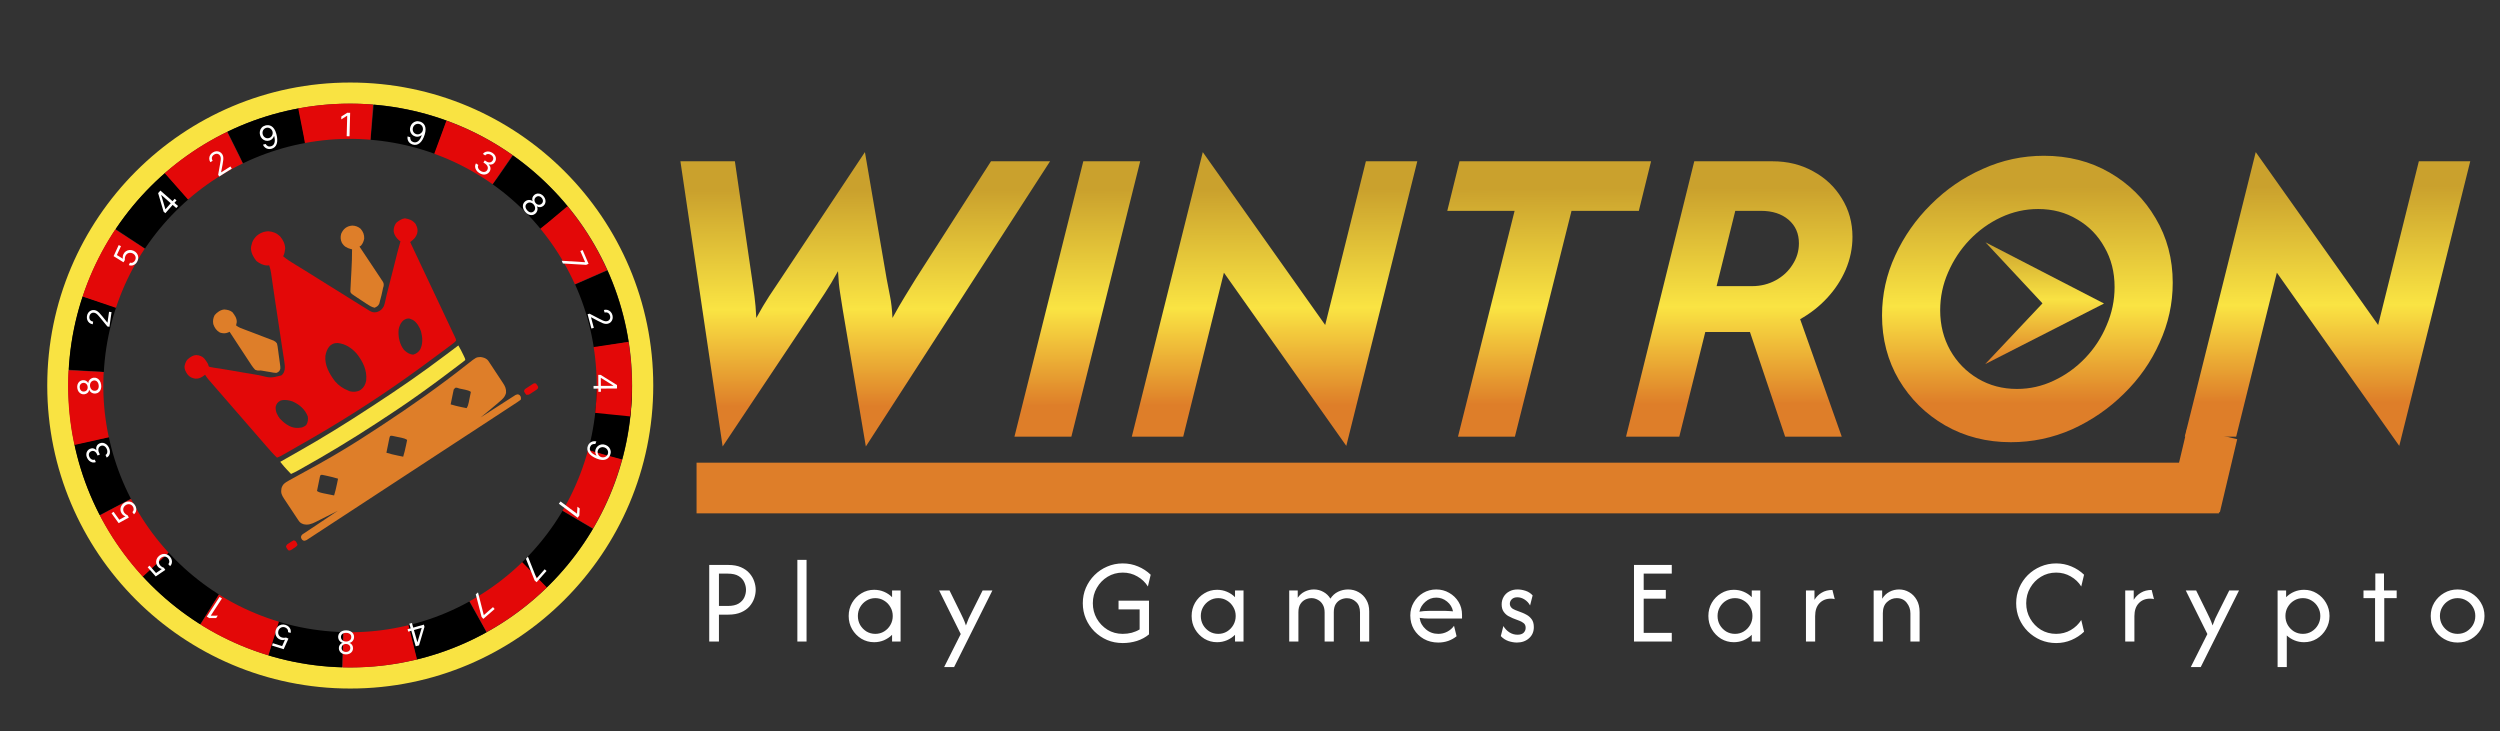 <svg width="229" height="67" viewBox="0 0 229 67" fill="none" xmlns="http://www.w3.org/2000/svg">
<rect x="0" y="0" width="229" height="67" fill="#333333" stroke="none"/>
<rect x="200.367" y="39.15" width="4.687" height="6.885" transform="rotate(13.342 200.367 39.15)" fill="#DE7E29"/>
<circle cx="32.083" cy="35.315" r="26.787" stroke="#F9E342" stroke-width="1.936"/>
<circle cx="32.068" cy="35.318" r="24.205" stroke="black" stroke-width="3.227" stroke-dasharray="6.45 6.45"/>
<circle cx="32.061" cy="35.317" r="24.205" transform="rotate(15.199 32.061 35.317)" stroke="#E30808" stroke-width="3.227" stroke-dasharray="6.45 6.45"/>
<path d="M32.073 10.335L32.017 12.483L31.756 12.477L31.805 10.601L31.793 10.601L31.259 10.935L31.266 10.671L31.813 10.328L32.073 10.335Z" fill="#FEFEFE"/>
<path d="M38.489 11.142C38.572 11.169 38.652 11.211 38.726 11.269C38.8 11.326 38.861 11.402 38.908 11.497C38.955 11.591 38.98 11.706 38.983 11.844C38.986 11.982 38.958 12.146 38.9 12.334C38.843 12.516 38.775 12.673 38.696 12.804C38.618 12.934 38.532 13.037 38.437 13.114C38.342 13.191 38.241 13.24 38.133 13.261C38.026 13.283 37.915 13.276 37.8 13.24C37.685 13.204 37.589 13.149 37.513 13.076C37.438 13.002 37.384 12.915 37.352 12.816C37.321 12.716 37.314 12.609 37.332 12.496L37.577 12.572C37.569 12.674 37.589 12.765 37.635 12.847C37.682 12.928 37.76 12.986 37.868 13.019C38.026 13.069 38.173 13.039 38.307 12.929C38.443 12.819 38.55 12.638 38.628 12.386L38.612 12.381C38.557 12.425 38.498 12.46 38.434 12.485C38.37 12.509 38.303 12.523 38.233 12.525C38.164 12.528 38.093 12.518 38.023 12.496C37.905 12.459 37.806 12.397 37.726 12.308C37.647 12.219 37.594 12.114 37.567 11.993C37.541 11.872 37.548 11.746 37.59 11.614C37.629 11.488 37.693 11.382 37.781 11.295C37.871 11.208 37.976 11.149 38.098 11.119C38.22 11.089 38.35 11.097 38.489 11.142ZM38.42 11.362C38.336 11.336 38.253 11.333 38.173 11.354C38.093 11.375 38.022 11.415 37.961 11.473C37.9 11.531 37.857 11.603 37.83 11.688C37.803 11.774 37.798 11.858 37.813 11.939C37.83 12.021 37.864 12.092 37.917 12.154C37.97 12.216 38.039 12.259 38.123 12.286C38.187 12.305 38.25 12.311 38.312 12.304C38.375 12.295 38.433 12.276 38.488 12.245C38.543 12.214 38.591 12.174 38.631 12.126C38.672 12.077 38.702 12.023 38.721 11.962C38.746 11.882 38.75 11.8 38.733 11.718C38.717 11.636 38.682 11.563 38.628 11.499C38.575 11.434 38.505 11.389 38.42 11.362Z" fill="#FEFEFE"/>
<path d="M43.887 15.842C43.772 15.765 43.683 15.677 43.62 15.577C43.557 15.477 43.523 15.374 43.517 15.269C43.512 15.163 43.539 15.062 43.597 14.965L43.817 15.112C43.783 15.173 43.769 15.236 43.776 15.301C43.783 15.366 43.807 15.428 43.848 15.489C43.889 15.549 43.944 15.602 44.013 15.649C44.089 15.7 44.166 15.732 44.243 15.745C44.321 15.758 44.392 15.752 44.458 15.727C44.523 15.703 44.577 15.659 44.619 15.596C44.663 15.53 44.686 15.462 44.687 15.39C44.688 15.317 44.667 15.246 44.624 15.175C44.58 15.105 44.513 15.039 44.422 14.978L44.28 14.882L44.408 14.691L44.551 14.787C44.622 14.834 44.693 14.863 44.763 14.873C44.834 14.884 44.901 14.876 44.962 14.85C45.024 14.825 45.076 14.78 45.118 14.717C45.159 14.657 45.181 14.596 45.184 14.533C45.188 14.47 45.173 14.41 45.141 14.352C45.11 14.295 45.061 14.244 44.996 14.2C44.934 14.159 44.868 14.131 44.799 14.117C44.73 14.103 44.664 14.105 44.601 14.125C44.539 14.144 44.486 14.182 44.444 14.239L44.235 14.098C44.301 14.007 44.384 13.944 44.484 13.91C44.585 13.874 44.691 13.866 44.803 13.883C44.915 13.902 45.023 13.945 45.126 14.014C45.236 14.088 45.316 14.174 45.364 14.272C45.414 14.369 45.435 14.469 45.429 14.57C45.423 14.671 45.391 14.763 45.334 14.848C45.267 14.948 45.183 15.016 45.083 15.051C44.983 15.087 44.879 15.088 44.77 15.055L44.761 15.069C44.861 15.163 44.917 15.27 44.928 15.39C44.94 15.509 44.908 15.626 44.832 15.739C44.767 15.836 44.682 15.905 44.577 15.947C44.473 15.988 44.361 16.001 44.241 15.984C44.121 15.967 44.003 15.92 43.887 15.842Z" fill="#FEFEFE"/>
<path d="M48.1 19.398C48.008 19.287 47.947 19.173 47.916 19.055C47.885 18.938 47.885 18.826 47.916 18.721C47.946 18.616 48.007 18.526 48.096 18.453C48.166 18.394 48.242 18.354 48.325 18.333C48.407 18.312 48.489 18.309 48.569 18.324C48.65 18.34 48.721 18.373 48.782 18.424L48.791 18.416C48.746 18.32 48.739 18.22 48.768 18.117C48.798 18.013 48.857 17.925 48.946 17.852C49.029 17.782 49.122 17.741 49.224 17.73C49.326 17.718 49.427 17.734 49.528 17.777C49.629 17.822 49.72 17.892 49.8 17.989C49.88 18.085 49.932 18.186 49.956 18.294C49.98 18.401 49.977 18.503 49.947 18.601C49.916 18.7 49.86 18.784 49.776 18.854C49.688 18.927 49.59 18.968 49.481 18.977C49.374 18.987 49.278 18.962 49.193 18.901L49.184 18.909C49.222 18.978 49.241 19.053 49.241 19.134C49.241 19.215 49.222 19.295 49.186 19.373C49.151 19.451 49.098 19.519 49.029 19.577C48.939 19.651 48.839 19.693 48.729 19.703C48.62 19.713 48.511 19.692 48.401 19.641C48.292 19.589 48.192 19.509 48.1 19.398ZM48.278 19.251C48.34 19.326 48.406 19.38 48.475 19.415C48.544 19.449 48.614 19.462 48.682 19.456C48.751 19.449 48.815 19.421 48.875 19.372C48.937 19.32 48.979 19.258 49 19.186C49.022 19.115 49.024 19.04 49.006 18.963C48.988 18.886 48.95 18.812 48.892 18.742C48.834 18.671 48.768 18.62 48.694 18.587C48.621 18.555 48.548 18.543 48.473 18.551C48.4 18.559 48.332 18.59 48.27 18.642C48.21 18.69 48.17 18.747 48.15 18.813C48.13 18.879 48.131 18.95 48.152 19.025C48.174 19.1 48.216 19.175 48.278 19.251ZM49.063 18.6C49.113 18.659 49.168 18.702 49.23 18.728C49.292 18.755 49.355 18.764 49.419 18.755C49.484 18.746 49.545 18.718 49.602 18.671C49.658 18.624 49.696 18.571 49.716 18.51C49.736 18.45 49.739 18.387 49.724 18.323C49.709 18.258 49.676 18.195 49.626 18.134C49.575 18.072 49.518 18.027 49.456 18C49.395 17.973 49.334 17.964 49.27 17.973C49.208 17.982 49.149 18.01 49.093 18.057C49.036 18.104 48.997 18.158 48.975 18.219C48.955 18.281 48.952 18.344 48.967 18.41C48.981 18.476 49.014 18.54 49.063 18.6Z" fill="#FEFEFE"/>
<path d="M51.452 23.885L53.579 24.017L53.594 24.01L53.157 22.992L53.369 22.901L53.913 24.166L53.689 24.262L51.56 24.136L51.452 23.885Z" fill="#FEFEFE"/>
<path d="M53.823 28.783L54.005 28.734L54.938 29.22C55.048 29.277 55.142 29.323 55.221 29.357C55.3 29.392 55.372 29.414 55.436 29.424C55.501 29.434 55.565 29.43 55.629 29.413C55.702 29.394 55.76 29.36 55.804 29.31C55.849 29.262 55.877 29.203 55.89 29.135C55.903 29.067 55.9 28.996 55.88 28.921C55.858 28.841 55.823 28.776 55.774 28.725C55.726 28.675 55.668 28.642 55.601 28.625C55.534 28.609 55.46 28.611 55.381 28.632L55.318 28.393C55.439 28.361 55.553 28.36 55.66 28.392C55.767 28.423 55.859 28.481 55.936 28.564C56.014 28.647 56.069 28.75 56.101 28.87C56.133 28.992 56.136 29.107 56.11 29.215C56.084 29.322 56.034 29.414 55.961 29.491C55.888 29.568 55.798 29.62 55.691 29.649C55.615 29.669 55.537 29.675 55.456 29.667C55.377 29.659 55.283 29.633 55.176 29.59C55.07 29.546 54.937 29.482 54.777 29.397L54.154 29.064L54.138 29.068L54.395 30.034L54.172 30.093L53.823 28.783Z" fill="#FEFEFE"/>
<path d="M54.801 34.339L55.016 34.337L56.517 35.271L56.518 35.426L56.186 35.429L56.185 35.324L55.051 34.618L55.034 34.618L55.043 35.89L54.812 35.892L54.801 34.339ZM54.368 35.353L54.874 35.35L54.973 35.349L56.517 35.338L56.519 35.586L54.37 35.601L54.368 35.353Z" fill="#FEFEFE"/>
<path d="M55.884 41.695C55.851 41.777 55.802 41.852 55.739 41.922C55.675 41.992 55.595 42.046 55.497 42.085C55.4 42.124 55.282 42.14 55.144 42.132C55.007 42.124 54.846 42.084 54.663 42.01C54.486 41.939 54.335 41.859 54.211 41.77C54.087 41.682 53.991 41.587 53.922 41.486C53.853 41.386 53.812 41.282 53.8 41.172C53.787 41.064 53.803 40.953 53.848 40.841C53.893 40.73 53.955 40.639 54.034 40.569C54.114 40.5 54.205 40.453 54.306 40.429C54.408 40.406 54.515 40.408 54.626 40.435L54.531 40.672C54.431 40.657 54.338 40.669 54.253 40.709C54.168 40.749 54.104 40.822 54.062 40.927C54 41.081 54.019 41.23 54.117 41.372C54.216 41.516 54.388 41.637 54.633 41.736L54.639 41.72C54.599 41.662 54.57 41.6 54.55 41.534C54.531 41.468 54.522 41.4 54.526 41.331C54.529 41.261 54.544 41.192 54.572 41.123C54.617 41.009 54.688 40.915 54.783 40.842C54.878 40.77 54.987 40.726 55.109 40.709C55.232 40.692 55.357 40.71 55.486 40.762C55.608 40.811 55.709 40.883 55.788 40.978C55.868 41.074 55.918 41.184 55.938 41.308C55.958 41.432 55.94 41.561 55.884 41.695ZM55.67 41.609C55.703 41.528 55.712 41.446 55.697 41.364C55.683 41.282 55.65 41.209 55.596 41.143C55.543 41.078 55.475 41.029 55.392 40.995C55.309 40.962 55.226 40.95 55.143 40.959C55.061 40.969 54.986 40.997 54.921 41.045C54.855 41.093 54.806 41.158 54.773 41.24C54.748 41.302 54.737 41.364 54.74 41.427C54.743 41.49 54.758 41.55 54.785 41.606C54.811 41.664 54.847 41.715 54.892 41.759C54.937 41.804 54.989 41.838 55.048 41.862C55.126 41.893 55.207 41.904 55.29 41.893C55.373 41.884 55.449 41.855 55.517 41.806C55.586 41.758 55.637 41.692 55.67 41.609Z" fill="#FEFEFE"/>
<path d="M52.913 47.426L51.19 46.142L51.345 45.933L52.85 47.054L52.857 47.044L52.892 46.416L53.104 46.574L53.069 47.218L52.913 47.426Z" fill="#FEFEFE"/>
<path d="M43.785 54.263L44.312 56.328L44.323 56.34L45.158 55.611L45.309 55.785L44.272 56.691L44.112 56.507L43.58 54.442L43.785 54.263Z" fill="#FEFEFE"/>
<path d="M48.358 50.986L49.145 52.965L49.158 52.977L49.892 52.146L50.065 52.299L49.153 53.331L48.971 53.169L48.177 51.19L48.358 50.986Z" fill="#FEFEFE"/>
<path d="M38.826 57.215L38.884 57.421L38.382 59.116L38.232 59.158L38.142 58.839L38.243 58.81L38.623 57.53L38.618 57.513L37.394 57.859L37.331 57.637L38.826 57.215ZM37.733 57.066L37.87 57.552L37.897 57.648L38.317 59.134L38.079 59.201L37.495 57.133L37.733 57.066Z" fill="#FEFEFE"/>
<path d="M31.712 57.737C31.857 57.739 31.983 57.766 32.093 57.819C32.202 57.872 32.287 57.945 32.347 58.036C32.407 58.128 32.436 58.232 32.434 58.348C32.433 58.439 32.414 58.522 32.377 58.599C32.339 58.676 32.288 58.74 32.225 58.791C32.16 58.842 32.089 58.874 32.01 58.887L32.01 58.9C32.112 58.928 32.193 58.987 32.253 59.077C32.312 59.167 32.341 59.269 32.339 59.383C32.338 59.492 32.309 59.59 32.251 59.675C32.194 59.76 32.116 59.827 32.017 59.875C31.918 59.923 31.805 59.946 31.68 59.944C31.555 59.943 31.444 59.916 31.347 59.865C31.25 59.814 31.174 59.745 31.119 59.658C31.064 59.571 31.037 59.473 31.038 59.364C31.04 59.25 31.073 59.149 31.135 59.06C31.198 58.972 31.279 58.916 31.38 58.891L31.381 58.878C31.303 58.863 31.234 58.828 31.172 58.775C31.111 58.722 31.062 58.657 31.026 58.579C30.99 58.501 30.973 58.417 30.973 58.326C30.976 58.21 31.009 58.107 31.072 58.017C31.135 57.928 31.222 57.858 31.332 57.808C31.442 57.758 31.569 57.735 31.712 57.737ZM31.709 57.968C31.612 57.966 31.527 57.981 31.456 58.011C31.385 58.041 31.33 58.085 31.291 58.142C31.251 58.199 31.231 58.266 31.229 58.342C31.229 58.424 31.248 58.496 31.289 58.559C31.329 58.621 31.385 58.671 31.456 58.708C31.526 58.745 31.606 58.764 31.697 58.765C31.789 58.766 31.871 58.75 31.943 58.715C32.015 58.681 32.072 58.632 32.115 58.571C32.156 58.509 32.177 58.438 32.178 58.357C32.179 58.28 32.162 58.212 32.125 58.154C32.087 58.096 32.033 58.051 31.962 58.019C31.891 57.986 31.807 57.969 31.709 57.968ZM31.694 58.987C31.617 58.986 31.548 59.001 31.488 59.031C31.428 59.06 31.38 59.103 31.345 59.158C31.31 59.212 31.291 59.277 31.29 59.351C31.289 59.424 31.305 59.487 31.338 59.542C31.371 59.597 31.417 59.639 31.476 59.67C31.535 59.701 31.604 59.717 31.683 59.718C31.763 59.719 31.834 59.705 31.895 59.676C31.955 59.647 32.002 59.606 32.036 59.552C32.07 59.499 32.087 59.435 32.087 59.363C32.089 59.289 32.073 59.224 32.041 59.168C32.007 59.112 31.961 59.068 31.901 59.037C31.841 59.005 31.772 58.989 31.694 58.987Z" fill="#FEFEFE"/>
<path d="M26.152 57.238C26.269 57.275 26.368 57.331 26.447 57.408C26.527 57.484 26.582 57.572 26.614 57.671C26.645 57.77 26.647 57.872 26.62 57.978L26.379 57.903C26.399 57.807 26.381 57.718 26.325 57.633C26.268 57.55 26.188 57.491 26.083 57.459C25.999 57.432 25.918 57.429 25.84 57.448C25.762 57.466 25.693 57.504 25.634 57.561C25.574 57.619 25.531 57.691 25.503 57.779C25.475 57.868 25.47 57.954 25.488 58.037C25.504 58.12 25.54 58.192 25.596 58.254C25.651 58.316 25.722 58.361 25.81 58.389C25.872 58.41 25.94 58.42 26.012 58.421C26.084 58.422 26.146 58.414 26.199 58.397L26.422 58.497L25.983 59.468L24.917 59.135L24.986 58.915L25.843 59.182L26.104 58.6L26.092 58.596C26.04 58.617 25.979 58.628 25.908 58.63C25.838 58.632 25.768 58.623 25.7 58.601C25.574 58.562 25.471 58.497 25.392 58.406C25.312 58.316 25.26 58.21 25.236 58.089C25.212 57.968 25.22 57.841 25.262 57.708C25.303 57.577 25.369 57.469 25.459 57.385C25.549 57.301 25.655 57.245 25.776 57.218C25.896 57.191 26.021 57.198 26.152 57.238Z" fill="#FEFEFE"/>
<path d="M18.941 56.476L20.113 54.675L20.332 54.817L19.308 56.389L19.319 56.396L19.948 56.391L19.804 56.612L19.159 56.618L18.941 56.476Z" fill="#FEFEFE"/>
<path d="M15.566 50.986C15.647 51.078 15.702 51.177 15.731 51.284C15.759 51.39 15.761 51.494 15.736 51.595C15.711 51.696 15.66 51.785 15.582 51.861L15.415 51.672C15.482 51.6 15.513 51.514 15.509 51.413C15.504 51.312 15.465 51.221 15.393 51.138C15.335 51.072 15.267 51.027 15.191 51.002C15.114 50.978 15.036 50.974 14.956 50.993C14.875 51.011 14.8 51.05 14.731 51.111C14.661 51.173 14.612 51.243 14.584 51.323C14.555 51.402 14.548 51.483 14.563 51.565C14.578 51.647 14.616 51.722 14.676 51.791C14.719 51.841 14.771 51.885 14.833 51.923C14.894 51.962 14.951 51.987 15.005 52L15.143 52.202L14.264 52.803L13.526 51.965L13.699 51.812L14.293 52.487L14.818 52.125L14.81 52.115C14.755 52.105 14.696 52.083 14.635 52.048C14.574 52.014 14.519 51.969 14.472 51.915C14.385 51.816 14.331 51.708 14.31 51.589C14.289 51.47 14.299 51.353 14.342 51.237C14.384 51.121 14.457 51.016 14.562 50.925C14.665 50.834 14.777 50.776 14.898 50.751C15.019 50.726 15.138 50.733 15.255 50.772C15.372 50.812 15.476 50.883 15.566 50.986Z" fill="#FEFEFE"/>
<path d="M12.341 46.237C12.413 46.337 12.458 46.442 12.476 46.55C12.494 46.659 12.485 46.762 12.451 46.861C12.416 46.959 12.357 47.042 12.271 47.11L12.124 46.906C12.197 46.841 12.237 46.758 12.242 46.658C12.247 46.557 12.218 46.462 12.153 46.373C12.102 46.301 12.039 46.249 11.966 46.218C11.892 46.186 11.814 46.175 11.733 46.185C11.65 46.196 11.572 46.228 11.498 46.281C11.422 46.336 11.366 46.402 11.33 46.478C11.294 46.554 11.279 46.634 11.286 46.717C11.293 46.8 11.324 46.878 11.377 46.953C11.415 47.007 11.462 47.056 11.52 47.1C11.577 47.144 11.631 47.175 11.684 47.192L11.802 47.407L10.868 47.92L10.215 47.014L10.402 46.879L10.928 47.608L11.486 47.299L11.479 47.288C11.425 47.273 11.369 47.245 11.311 47.205C11.253 47.164 11.204 47.115 11.161 47.057C11.085 46.95 11.041 46.836 11.032 46.716C11.022 46.596 11.044 46.48 11.098 46.369C11.151 46.257 11.234 46.161 11.347 46.079C11.458 45.999 11.575 45.953 11.699 45.939C11.821 45.926 11.939 45.945 12.052 45.995C12.165 46.046 12.261 46.127 12.341 46.237Z" fill="#FEFEFE"/>
<path d="M9.982 41.015C10.04 41.141 10.071 41.263 10.073 41.381C10.075 41.499 10.051 41.605 10.001 41.698C9.95 41.791 9.875 41.864 9.775 41.916L9.664 41.676C9.724 41.642 9.769 41.595 9.797 41.536C9.824 41.477 9.836 41.411 9.832 41.338C9.828 41.265 9.809 41.191 9.774 41.116C9.735 41.032 9.686 40.965 9.627 40.914C9.568 40.862 9.504 40.831 9.435 40.818C9.365 40.805 9.297 40.815 9.228 40.847C9.156 40.88 9.101 40.927 9.063 40.988C9.025 41.049 9.006 41.121 9.006 41.204C9.007 41.287 9.03 41.378 9.076 41.477L9.149 41.633L8.939 41.73L8.867 41.574C8.831 41.497 8.785 41.435 8.73 41.39C8.675 41.344 8.614 41.316 8.548 41.306C8.482 41.296 8.414 41.307 8.346 41.339C8.28 41.37 8.229 41.411 8.194 41.463C8.159 41.514 8.14 41.573 8.137 41.639C8.134 41.705 8.149 41.773 8.183 41.845C8.214 41.912 8.256 41.97 8.308 42.018C8.36 42.066 8.417 42.098 8.481 42.114C8.544 42.13 8.609 42.125 8.675 42.098L8.781 42.327C8.677 42.37 8.573 42.381 8.469 42.359C8.365 42.337 8.27 42.289 8.184 42.216C8.097 42.142 8.027 42.049 7.975 41.937C7.919 41.816 7.896 41.701 7.905 41.592C7.913 41.483 7.946 41.388 8.004 41.304C8.062 41.221 8.137 41.158 8.229 41.116C8.338 41.065 8.445 41.05 8.55 41.072C8.654 41.093 8.743 41.146 8.819 41.231L8.834 41.224C8.797 41.091 8.805 40.971 8.857 40.862C8.909 40.754 8.997 40.672 9.12 40.614C9.226 40.565 9.335 40.55 9.446 40.568C9.556 40.587 9.659 40.634 9.753 40.711C9.847 40.787 9.923 40.889 9.982 41.015Z" fill="#FEFEFE"/>
<path d="M9.265 35.234C9.286 35.377 9.279 35.507 9.244 35.623C9.209 35.74 9.151 35.835 9.07 35.909C8.989 35.983 8.891 36.028 8.776 36.044C8.686 36.057 8.601 36.052 8.519 36.027C8.437 36.002 8.366 35.962 8.306 35.907C8.245 35.852 8.201 35.787 8.176 35.711L8.164 35.713C8.152 35.819 8.107 35.908 8.028 35.981C7.948 36.054 7.852 36.098 7.739 36.114C7.631 36.131 7.53 36.117 7.437 36.074C7.344 36.031 7.266 35.965 7.202 35.875C7.139 35.785 7.098 35.677 7.08 35.553C7.062 35.429 7.071 35.316 7.106 35.212C7.141 35.108 7.197 35.022 7.274 34.954C7.351 34.885 7.443 34.843 7.551 34.826C7.664 34.811 7.769 34.827 7.867 34.875C7.964 34.922 8.032 34.994 8.073 35.09L8.086 35.088C8.088 35.009 8.111 34.935 8.154 34.866C8.196 34.797 8.253 34.738 8.325 34.691C8.395 34.643 8.476 34.612 8.566 34.598C8.681 34.582 8.788 34.598 8.887 34.647C8.985 34.695 9.068 34.769 9.135 34.87C9.201 34.971 9.244 35.093 9.265 35.234ZM9.037 35.268C9.023 35.171 8.995 35.091 8.953 35.025C8.912 34.96 8.86 34.912 8.798 34.882C8.736 34.853 8.666 34.843 8.59 34.853C8.51 34.866 8.442 34.897 8.386 34.947C8.331 34.996 8.29 35.059 8.265 35.135C8.24 35.21 8.234 35.293 8.247 35.383C8.26 35.473 8.29 35.552 8.336 35.618C8.381 35.683 8.438 35.732 8.505 35.764C8.573 35.795 8.647 35.804 8.727 35.792C8.803 35.782 8.867 35.754 8.918 35.708C8.969 35.662 9.005 35.601 9.026 35.526C9.047 35.451 9.051 35.365 9.037 35.268ZM8.027 35.415C8.016 35.339 7.991 35.273 7.952 35.219C7.913 35.164 7.863 35.123 7.804 35.097C7.744 35.071 7.678 35.063 7.604 35.073C7.532 35.084 7.472 35.111 7.424 35.151C7.374 35.193 7.34 35.245 7.319 35.308C7.298 35.371 7.293 35.442 7.304 35.52C7.316 35.599 7.341 35.667 7.379 35.722C7.417 35.777 7.465 35.817 7.524 35.842C7.582 35.867 7.647 35.874 7.719 35.862C7.792 35.852 7.854 35.827 7.904 35.786C7.954 35.744 7.99 35.691 8.011 35.627C8.033 35.563 8.038 35.492 8.027 35.415Z" fill="#FEFEFE"/>
<path d="M10.025 29.933L9.838 29.907L9.17 29.094C9.092 28.998 9.023 28.919 8.964 28.856C8.905 28.793 8.848 28.745 8.792 28.711C8.737 28.676 8.676 28.654 8.611 28.644C8.536 28.634 8.469 28.642 8.409 28.671C8.349 28.698 8.3 28.74 8.261 28.798C8.223 28.855 8.198 28.922 8.187 28.999C8.175 29.081 8.182 29.154 8.207 29.22C8.232 29.285 8.272 29.339 8.327 29.381C8.383 29.422 8.451 29.448 8.532 29.46L8.497 29.705C8.372 29.687 8.267 29.643 8.181 29.572C8.095 29.501 8.033 29.412 7.994 29.305C7.956 29.198 7.946 29.082 7.964 28.959C7.982 28.834 8.024 28.727 8.09 28.638C8.157 28.55 8.239 28.485 8.336 28.443C8.433 28.401 8.536 28.388 8.646 28.403C8.724 28.415 8.798 28.44 8.869 28.479C8.939 28.517 9.015 28.578 9.097 28.66C9.177 28.742 9.274 28.853 9.388 28.994L9.83 29.545L9.847 29.547L9.989 28.558L10.217 28.591L10.025 29.933Z" fill="#FEFEFE"/>
<path d="M12.594 23.918C12.543 24.03 12.474 24.12 12.389 24.189C12.303 24.258 12.209 24.302 12.106 24.32C12.004 24.339 11.902 24.328 11.8 24.287L11.906 24.058C11.998 24.09 12.09 24.084 12.18 24.039C12.271 23.994 12.339 23.921 12.385 23.821C12.422 23.741 12.436 23.661 12.427 23.582C12.418 23.502 12.389 23.429 12.34 23.363C12.291 23.296 12.225 23.244 12.141 23.206C12.056 23.166 11.972 23.15 11.888 23.157C11.803 23.163 11.727 23.189 11.658 23.236C11.59 23.283 11.536 23.348 11.497 23.431C11.469 23.49 11.45 23.556 11.44 23.628C11.429 23.699 11.429 23.762 11.44 23.816L11.311 24.025L10.405 23.464L10.872 22.45L11.082 22.547L10.706 23.362L11.25 23.696L11.255 23.685C11.242 23.63 11.239 23.568 11.245 23.498C11.252 23.428 11.271 23.36 11.301 23.294C11.356 23.175 11.434 23.082 11.534 23.015C11.634 22.947 11.745 22.909 11.868 22.901C11.992 22.892 12.117 22.917 12.243 22.975C12.367 23.032 12.466 23.111 12.538 23.212C12.61 23.313 12.652 23.424 12.663 23.547C12.674 23.671 12.652 23.794 12.594 23.918Z" fill="#FEFEFE"/>
<path d="M15.147 19.528L14.986 19.387L14.485 17.692L14.588 17.575L14.837 17.794L14.768 17.873L15.146 19.154L15.159 19.165L15.998 18.208L16.171 18.36L15.147 19.528ZM16.146 19.058L15.765 18.725L15.69 18.659L14.529 17.641L14.693 17.455L16.309 18.872L16.146 19.058Z" fill="#FEFEFE"/>
<path d="M20.084 16.168L19.984 16.008L20.17 14.973C20.192 14.851 20.208 14.748 20.218 14.662C20.227 14.576 20.227 14.501 20.217 14.437C20.207 14.372 20.185 14.312 20.15 14.256C20.11 14.192 20.059 14.146 19.999 14.119C19.939 14.091 19.875 14.081 19.807 14.089C19.738 14.097 19.671 14.121 19.605 14.163C19.535 14.207 19.483 14.259 19.45 14.321C19.416 14.382 19.401 14.447 19.405 14.517C19.41 14.586 19.434 14.655 19.477 14.724L19.268 14.856C19.201 14.75 19.166 14.641 19.165 14.529C19.163 14.418 19.191 14.313 19.247 14.214C19.304 14.116 19.385 14.033 19.491 13.966C19.598 13.899 19.706 13.862 19.817 13.855C19.928 13.848 20.03 13.868 20.125 13.915C20.22 13.962 20.297 14.033 20.356 14.126C20.398 14.193 20.427 14.266 20.443 14.345C20.459 14.424 20.462 14.52 20.453 14.636C20.443 14.75 20.421 14.896 20.387 15.074L20.254 15.768L20.263 15.782L21.108 15.249L21.232 15.445L20.084 16.168Z" fill="#FEFEFE"/>
<path d="M24.321 11.489C24.406 11.466 24.495 11.459 24.589 11.466C24.683 11.475 24.775 11.505 24.865 11.559C24.956 11.613 25.04 11.696 25.117 11.81C25.195 11.925 25.26 12.077 25.313 12.267C25.364 12.451 25.393 12.619 25.397 12.772C25.403 12.924 25.386 13.057 25.348 13.173C25.311 13.289 25.253 13.385 25.174 13.462C25.095 13.538 24.998 13.592 24.881 13.625C24.765 13.657 24.656 13.663 24.552 13.643C24.449 13.621 24.357 13.578 24.276 13.512C24.195 13.445 24.132 13.359 24.085 13.254L24.332 13.185C24.381 13.274 24.447 13.341 24.53 13.384C24.614 13.427 24.71 13.433 24.819 13.402C24.979 13.358 25.086 13.253 25.139 13.088C25.193 12.922 25.185 12.712 25.114 12.458L25.098 12.462C25.076 12.529 25.044 12.591 25.004 12.646C24.963 12.702 24.915 12.749 24.858 12.789C24.8 12.829 24.736 12.859 24.665 12.879C24.546 12.912 24.429 12.913 24.314 12.882C24.199 12.85 24.097 12.791 24.009 12.705C23.922 12.617 23.859 12.507 23.822 12.373C23.787 12.247 23.783 12.123 23.81 12.002C23.838 11.88 23.894 11.774 23.98 11.682C24.066 11.59 24.18 11.526 24.321 11.489ZM24.383 11.711C24.298 11.735 24.227 11.778 24.171 11.839C24.115 11.9 24.077 11.971 24.058 12.054C24.038 12.135 24.041 12.219 24.065 12.306C24.089 12.392 24.129 12.465 24.187 12.525C24.245 12.585 24.313 12.626 24.39 12.649C24.468 12.672 24.55 12.671 24.635 12.648C24.699 12.63 24.755 12.601 24.803 12.56C24.852 12.519 24.89 12.471 24.919 12.416C24.948 12.36 24.967 12.3 24.975 12.238C24.983 12.175 24.978 12.113 24.961 12.051C24.939 11.97 24.898 11.9 24.839 11.84C24.781 11.78 24.712 11.738 24.631 11.713C24.552 11.688 24.469 11.687 24.383 11.711Z" fill="#FEFEFE"/>
<path d="M24.567 21.183C24.996 21.211 25.34 21.348 25.65 21.645C25.932 21.977 26.108 22.328 26.123 22.767C26.094 23.011 26.061 23.261 25.935 23.475C26.279 23.767 26.655 23.998 27.039 24.231C27.196 24.326 27.352 24.422 27.507 24.517C27.587 24.565 27.666 24.614 27.745 24.662C28.085 24.87 28.424 25.081 28.762 25.294C28.868 25.36 28.974 25.427 29.081 25.494C29.133 25.527 29.186 25.56 29.24 25.594C29.529 25.775 29.819 25.956 30.109 26.137C30.198 26.192 30.198 26.192 30.289 26.248C30.409 26.323 30.529 26.398 30.649 26.473C30.887 26.621 31.126 26.77 31.364 26.918C31.482 26.992 31.6 27.065 31.718 27.139C31.995 27.311 32.272 27.484 32.548 27.657C32.678 27.738 32.808 27.819 32.938 27.9C33.028 27.956 33.119 28.013 33.21 28.07C33.367 28.168 33.524 28.265 33.681 28.362C33.723 28.388 33.765 28.415 33.807 28.441C34.073 28.604 34.239 28.65 34.54 28.581C34.845 28.483 35.009 28.319 35.164 28.044C35.229 27.86 35.27 27.675 35.311 27.485C35.334 27.38 35.358 27.276 35.382 27.172C35.393 27.122 35.404 27.072 35.415 27.02C35.453 26.854 35.496 26.689 35.541 26.525C35.621 26.229 35.695 25.931 35.767 25.633C35.854 25.279 35.944 24.925 36.039 24.572C36.102 24.329 36.162 24.085 36.222 23.841C36.364 23.26 36.513 22.682 36.683 22.109C36.645 22.083 36.606 22.057 36.566 22.03C36.304 21.799 36.114 21.542 36.062 21.19C36.044 20.898 36.126 20.654 36.291 20.414C36.535 20.212 36.774 20.043 37.091 19.997C37.514 20.074 37.795 20.172 38.067 20.514C38.228 20.813 38.298 21.061 38.209 21.396C38.111 21.676 37.986 21.841 37.757 22.027C37.723 22.055 37.688 22.084 37.653 22.113C37.626 22.134 37.6 22.155 37.573 22.177C37.605 22.246 37.605 22.246 37.638 22.316C38.163 23.428 38.688 24.54 39.212 25.653C39.465 26.191 39.719 26.729 39.973 27.266C40.194 27.735 40.415 28.204 40.636 28.672C40.752 28.921 40.87 29.169 40.987 29.417C41.097 29.651 41.207 29.884 41.317 30.118C41.357 30.203 41.398 30.289 41.438 30.375C41.494 30.492 41.549 30.609 41.604 30.726C41.628 30.777 41.628 30.777 41.653 30.83C41.763 31.065 41.763 31.065 41.778 31.199C41.668 31.342 41.528 31.444 41.385 31.551C41.31 31.607 41.31 31.607 41.234 31.664C41.18 31.704 41.126 31.744 41.07 31.786C41.013 31.828 40.956 31.871 40.898 31.915C40.181 32.45 39.46 32.982 38.738 33.512C38.684 33.551 38.63 33.591 38.575 33.631C35.431 35.931 32.129 38.081 28.758 40.033C28.726 40.052 28.694 40.071 28.661 40.09C27.858 40.555 27.053 41.016 26.246 41.474C26.187 41.507 26.129 41.541 26.069 41.575C26.015 41.605 25.961 41.636 25.905 41.667C25.858 41.694 25.811 41.72 25.763 41.748C25.636 41.815 25.509 41.869 25.374 41.92C25.032 41.6 24.728 41.248 24.422 40.894C24.362 40.826 24.303 40.758 24.243 40.689C24.083 40.505 23.923 40.32 23.763 40.135C23.629 39.981 23.495 39.827 23.36 39.672C23.044 39.308 22.728 38.944 22.412 38.58C22.087 38.205 21.761 37.829 21.435 37.454C21.154 37.131 20.874 36.809 20.594 36.486C20.427 36.293 20.26 36.101 20.093 35.908C19.935 35.727 19.778 35.546 19.621 35.365C19.564 35.299 19.506 35.233 19.449 35.166C19.37 35.076 19.291 34.985 19.213 34.894C19.169 34.844 19.125 34.793 19.079 34.741C18.971 34.607 18.876 34.472 18.785 34.326C18.74 34.361 18.74 34.361 18.694 34.397C18.43 34.588 18.227 34.704 17.897 34.685C17.603 34.635 17.396 34.553 17.198 34.325C17.022 34.072 16.887 33.854 16.905 33.538C16.985 33.16 17.083 32.958 17.41 32.737C17.677 32.568 17.866 32.481 18.186 32.548C18.532 32.64 18.679 32.756 18.876 33.059C18.927 33.137 18.927 33.137 18.979 33.215C19.066 33.362 19.066 33.362 19.095 33.482C19.134 33.59 19.134 33.59 19.275 33.623C19.36 33.638 19.36 33.638 19.447 33.653C19.503 33.664 19.558 33.674 19.616 33.685C19.773 33.709 19.931 33.732 20.089 33.754C20.393 33.796 20.695 33.849 20.997 33.904C21.433 33.983 21.869 34.059 22.306 34.13C22.53 34.166 22.753 34.203 22.977 34.24C23.035 34.25 23.035 34.25 23.095 34.26C23.311 34.297 23.527 34.334 23.743 34.373C24.796 34.633 24.796 34.633 25.779 34.386C25.977 34.226 26.041 34.052 26.083 33.807C26.108 33.566 26.08 33.345 26.041 33.107C26.031 33.04 26.031 33.04 26.021 32.971C25.999 32.825 25.976 32.678 25.953 32.531C25.937 32.428 25.921 32.324 25.905 32.221C25.873 32.007 25.84 31.793 25.807 31.579C25.762 31.285 25.717 30.991 25.674 30.697C25.667 30.652 25.66 30.606 25.654 30.56C25.64 30.469 25.627 30.379 25.613 30.288C25.527 29.71 25.441 29.133 25.353 28.555C25.347 28.513 25.34 28.471 25.334 28.427C25.302 28.215 25.269 28.004 25.237 27.792C25.165 27.318 25.095 26.844 25.027 26.37C25.011 26.264 24.996 26.157 24.98 26.051C24.951 25.847 24.922 25.642 24.893 25.438C24.879 25.344 24.866 25.251 24.852 25.157C24.843 25.095 24.843 25.095 24.834 25.03C24.797 24.78 24.741 24.549 24.66 24.309C24.594 24.311 24.529 24.314 24.461 24.317C24.097 24.303 23.767 24.129 23.486 23.906C23.204 23.546 23.009 23.201 22.983 22.738C23.008 22.535 23.008 22.535 23.062 22.362C23.083 22.28 23.083 22.28 23.104 22.196C23.349 21.588 23.914 21.21 24.567 21.183ZM29.808 32.584C29.716 33.454 30.183 34.266 30.692 34.933C31.028 35.319 31.418 35.587 31.892 35.774C31.947 35.799 32.002 35.823 32.059 35.848C32.405 35.921 32.722 35.901 33.03 35.718C33.339 35.488 33.477 35.225 33.544 34.849C33.638 33.924 33.241 33.11 32.678 32.399C32.214 31.872 31.65 31.497 30.944 31.421C30.223 31.396 29.924 31.959 29.808 32.584ZM25.251 37.254C25.228 37.7 25.382 38.014 25.648 38.359C26.023 38.756 26.553 39.165 27.116 39.194C27.497 39.201 27.738 39.189 28.044 38.94C28.208 38.691 28.233 38.446 28.196 38.153C27.944 37.492 27.445 37.064 26.81 36.776C26.454 36.65 26.092 36.586 25.724 36.684C25.446 36.825 25.337 36.953 25.251 37.254ZM36.515 30.185C36.454 30.82 36.599 31.539 37 32.046C37.251 32.285 37.498 32.461 37.854 32.484C38.127 32.404 38.326 32.26 38.481 32.025C38.753 31.504 38.71 30.902 38.565 30.351C38.427 29.961 38.192 29.533 37.831 29.313C37.728 29.264 37.728 29.264 37.629 29.229C37.58 29.209 37.531 29.189 37.48 29.168C36.904 29.159 36.612 29.675 36.515 30.185Z" fill="#E30808"/>
<path d="M26.424 44.039C26.463 44.016 26.502 43.994 26.543 43.97C27.005 43.706 27.473 43.454 27.941 43.2C28.754 42.759 29.563 42.313 30.361 41.847C30.395 41.828 30.429 41.808 30.464 41.788C30.673 41.665 30.881 41.542 31.089 41.417C31.178 41.364 31.266 41.312 31.354 41.26C32.484 40.588 33.584 39.872 34.684 39.152C34.755 39.106 34.755 39.106 34.827 39.058C37.592 37.251 40.294 35.351 42.885 33.3C43.619 32.721 43.619 32.721 44.036 32.703C44.321 32.75 44.555 32.817 44.732 33.057C44.762 33.101 44.791 33.145 44.821 33.191C44.854 33.24 44.887 33.29 44.922 33.342C44.975 33.423 44.975 33.423 45.03 33.506C45.066 33.562 45.103 33.617 45.141 33.674C45.219 33.792 45.296 33.91 45.373 34.028C45.492 34.209 45.611 34.388 45.731 34.568C45.806 34.683 45.882 34.797 45.957 34.912C45.992 34.965 46.028 35.019 46.065 35.074C46.268 35.387 46.383 35.608 46.353 35.989C46.258 36.363 46.041 36.553 45.752 36.796C45.712 36.831 45.671 36.867 45.629 36.904C45.101 37.362 44.556 37.8 44.016 38.244C44.057 38.217 44.099 38.19 44.142 38.162C44.532 37.909 44.923 37.657 45.315 37.406C45.517 37.277 45.718 37.148 45.919 37.018C46.113 36.892 46.307 36.767 46.501 36.643C46.576 36.596 46.65 36.548 46.724 36.5C46.827 36.432 46.931 36.366 47.035 36.3C47.094 36.262 47.153 36.224 47.214 36.185C47.372 36.115 47.372 36.115 47.517 36.142C47.628 36.208 47.628 36.208 47.697 36.333C47.731 36.466 47.731 36.466 47.7 36.617C47.569 36.718 47.569 36.718 47.388 36.837C47.354 36.859 47.321 36.881 47.287 36.904C47.174 36.978 47.06 37.052 46.947 37.126C46.865 37.179 46.784 37.233 46.703 37.286C46.478 37.434 46.253 37.581 46.028 37.728C45.785 37.886 45.544 38.045 45.301 38.204C44.827 38.515 44.352 38.826 43.877 39.137C43.491 39.389 43.105 39.641 42.719 39.894C41.627 40.609 40.534 41.324 39.441 42.038C39.382 42.077 39.323 42.115 39.262 42.155C39.203 42.194 39.144 42.232 39.083 42.272C38.126 42.898 37.169 43.524 36.212 44.151C35.23 44.794 34.249 45.437 33.267 46.079C32.715 46.439 32.163 46.8 31.612 47.162C31.143 47.47 30.673 47.777 30.203 48.083C29.963 48.24 29.723 48.397 29.484 48.554C29.265 48.698 29.045 48.841 28.826 48.984C28.746 49.036 28.666 49.088 28.587 49.141C28.48 49.212 28.372 49.281 28.264 49.351C28.204 49.39 28.144 49.429 28.082 49.47C27.923 49.541 27.923 49.541 27.779 49.514C27.632 49.427 27.606 49.353 27.564 49.191C27.61 48.973 27.723 48.938 27.906 48.816C27.939 48.794 27.971 48.772 28.005 48.75C28.113 48.677 28.221 48.605 28.33 48.533C28.405 48.483 28.48 48.433 28.555 48.382C28.752 48.25 28.95 48.118 29.147 47.987C29.349 47.852 29.55 47.718 29.752 47.583C30.147 47.318 30.542 47.054 30.938 46.791C30.893 46.813 30.893 46.813 30.848 46.836C30.537 46.994 30.226 47.151 29.915 47.307C29.799 47.365 29.683 47.424 29.567 47.483C29.4 47.567 29.233 47.651 29.066 47.735C28.989 47.774 28.989 47.774 28.91 47.814C28.535 48 28.186 48.128 27.77 48.007C27.528 47.913 27.458 47.846 27.315 47.633C27.281 47.581 27.246 47.53 27.21 47.476C27.173 47.42 27.136 47.364 27.098 47.306C27.059 47.248 27.021 47.191 26.982 47.131C26.901 47.009 26.82 46.886 26.74 46.764C26.637 46.608 26.533 46.452 26.428 46.296C26.329 46.147 26.231 45.997 26.132 45.848C26.095 45.792 26.057 45.736 26.019 45.679C25.788 45.325 25.708 45.136 25.784 44.719C25.905 44.343 26.088 44.229 26.424 44.039ZM29.299 43.683C29.281 43.773 29.281 43.773 29.263 43.864C29.249 43.928 29.236 43.993 29.223 44.059C29.209 44.127 29.195 44.194 29.181 44.264C29.168 44.332 29.154 44.4 29.139 44.47C29.105 44.639 29.071 44.808 29.037 44.976C29.208 45.09 29.364 45.133 29.565 45.173C29.625 45.186 29.686 45.198 29.748 45.211C29.811 45.223 29.874 45.236 29.939 45.249C30.034 45.268 30.034 45.268 30.132 45.288C30.289 45.32 30.446 45.352 30.604 45.383C30.708 45.039 30.792 44.696 30.863 44.344C30.873 44.296 30.883 44.248 30.893 44.198C30.917 44.081 30.941 43.964 30.965 43.847C30.623 43.743 30.281 43.657 29.931 43.583C29.884 43.573 29.837 43.562 29.788 43.552C29.72 43.537 29.72 43.537 29.651 43.523C29.61 43.514 29.57 43.505 29.528 43.496C29.361 43.478 29.342 43.526 29.299 43.683ZM41.561 35.676C41.541 35.77 41.541 35.77 41.521 35.867C41.507 35.934 41.493 36.002 41.478 36.072C41.464 36.145 41.449 36.217 41.434 36.289C41.419 36.362 41.404 36.434 41.389 36.507C41.352 36.685 41.316 36.863 41.279 37.041C41.61 37.143 41.941 37.224 42.281 37.293C42.347 37.306 42.347 37.306 42.416 37.32C42.524 37.343 42.632 37.365 42.74 37.386C42.85 37.22 42.895 37.071 42.934 36.876C42.946 36.818 42.957 36.761 42.969 36.702C42.987 36.613 42.987 36.613 43.005 36.523C43.017 36.462 43.029 36.402 43.042 36.34C43.072 36.192 43.102 36.044 43.132 35.895C42.965 35.786 42.816 35.741 42.622 35.701C42.537 35.683 42.537 35.683 42.45 35.665C42.391 35.653 42.331 35.641 42.27 35.629C42.181 35.61 42.181 35.61 42.089 35.591C41.741 35.468 41.741 35.468 41.561 35.676ZM35.672 40.109C35.659 40.172 35.646 40.235 35.633 40.3C35.619 40.368 35.605 40.435 35.591 40.505C35.577 40.577 35.562 40.65 35.548 40.722C35.533 40.794 35.518 40.866 35.503 40.939C35.467 41.116 35.431 41.294 35.395 41.471C35.739 41.576 36.083 41.66 36.435 41.731C36.483 41.741 36.531 41.751 36.581 41.761C36.698 41.785 36.815 41.809 36.932 41.833C37.037 41.489 37.12 41.146 37.192 40.793C37.202 40.745 37.212 40.697 37.222 40.647C37.246 40.53 37.27 40.413 37.294 40.296C37.128 40.187 36.979 40.141 36.786 40.1C36.729 40.089 36.672 40.077 36.614 40.064C36.555 40.052 36.496 40.04 36.435 40.028C36.376 40.015 36.316 40.002 36.255 39.989C36.199 39.977 36.142 39.965 36.084 39.953C36.032 39.943 35.98 39.932 35.927 39.921C35.74 39.897 35.721 39.929 35.672 40.109Z" fill="#DE7E29"/>
<path d="M25.672 42.303C25.706 42.284 25.74 42.264 25.774 42.245C26.107 42.056 26.439 41.868 26.771 41.679C26.942 41.582 27.112 41.486 27.283 41.389C29.489 40.141 31.638 38.816 33.757 37.425C33.97 37.286 34.184 37.146 34.398 37.007C36.567 35.595 38.69 34.127 40.756 32.566C40.878 32.475 41 32.383 41.122 32.292C41.41 32.075 41.698 31.859 41.985 31.642C42.04 31.741 42.095 31.841 42.15 31.94C42.18 31.995 42.211 32.051 42.242 32.108C42.334 32.278 42.418 32.448 42.497 32.624C42.522 32.678 42.546 32.732 42.571 32.788C42.623 32.916 42.623 32.916 42.607 32.991C42.541 33.047 42.472 33.101 42.404 33.153C42.337 33.204 42.337 33.204 42.269 33.256C42.22 33.293 42.17 33.33 42.12 33.368C42.069 33.406 42.018 33.445 41.966 33.485C41.798 33.612 41.63 33.738 41.463 33.865C41.406 33.908 41.348 33.951 41.289 33.995C40.554 34.551 39.815 35.102 39.068 35.641C39.033 35.666 38.998 35.691 38.962 35.717C38.747 35.873 38.531 36.026 38.314 36.18C38.221 36.245 38.128 36.311 38.035 36.377C36.912 37.173 35.765 37.931 34.613 38.683C34.565 38.714 34.518 38.745 34.469 38.777C32.2 40.259 29.891 41.651 27.525 42.971C27.472 43.001 27.419 43.03 27.365 43.061C27.133 43.189 26.904 43.314 26.658 43.414C26.558 43.309 26.458 43.203 26.358 43.098C26.33 43.069 26.303 43.04 26.274 43.01C26.12 42.846 25.973 42.679 25.833 42.504C25.802 42.466 25.772 42.428 25.741 42.389C25.718 42.361 25.695 42.332 25.672 42.303Z" fill="#F9E342"/>
<path d="M20.536 28.348C20.822 28.371 21.058 28.414 21.288 28.596C21.504 28.879 21.699 29.137 21.687 29.506C21.658 29.679 21.658 29.679 21.624 29.807C21.85 29.99 22.104 30.076 22.373 30.175C22.475 30.214 22.577 30.252 22.679 30.291C22.731 30.31 22.783 30.33 22.837 30.35C23.219 30.493 23.599 30.64 23.979 30.787C24.126 30.843 24.273 30.899 24.419 30.955C24.515 30.991 24.61 31.028 24.706 31.065C24.75 31.081 24.794 31.098 24.84 31.115C24.881 31.131 24.922 31.147 24.964 31.163C25 31.177 25.036 31.191 25.073 31.205C25.209 31.278 25.277 31.33 25.369 31.457C25.416 31.623 25.437 31.792 25.459 31.963C25.466 32.013 25.473 32.062 25.48 32.113C25.494 32.218 25.508 32.322 25.521 32.427C25.542 32.587 25.564 32.746 25.587 32.906C25.601 33.007 25.614 33.109 25.628 33.211C25.634 33.258 25.641 33.306 25.648 33.355C25.701 33.774 25.701 33.774 25.587 33.98C25.48 34.091 25.48 34.091 25.314 34.159C25.119 34.156 24.932 34.115 24.741 34.078C24.631 34.06 24.522 34.042 24.413 34.024C24.267 34 24.122 33.976 23.977 33.949C23.866 33.931 23.866 33.931 23.756 33.944C23.603 33.949 23.51 33.931 23.369 33.87C23.147 33.637 22.981 33.372 22.808 33.102C22.757 33.024 22.705 32.946 22.653 32.868C22.517 32.664 22.384 32.458 22.25 32.252C22.114 32.042 21.975 31.833 21.837 31.624C21.566 31.214 21.297 30.803 21.03 30.391C20.961 30.423 20.961 30.423 20.89 30.456C20.627 30.565 20.417 30.545 20.147 30.464C19.829 30.284 19.654 30.032 19.537 29.691C19.483 29.408 19.521 29.114 19.665 28.863C19.879 28.608 20.198 28.38 20.536 28.348Z" fill="#DE7E29"/>
<path d="M32.269 20.664C32.556 20.672 32.823 20.765 33.037 20.96C33.268 21.233 33.374 21.494 33.361 21.854C33.319 22.1 33.23 22.309 33.068 22.5C33.023 22.53 32.978 22.559 32.931 22.59C32.973 22.652 32.973 22.652 33.016 22.717C33.282 23.113 33.546 23.509 33.809 23.907C33.944 24.111 34.08 24.315 34.216 24.518C34.348 24.715 34.479 24.912 34.609 25.11C34.659 25.185 34.709 25.26 34.759 25.334C34.83 25.439 34.9 25.545 34.968 25.651C35 25.697 35 25.697 35.033 25.743C35.144 25.918 35.166 25.999 35.139 26.207C35.122 26.266 35.104 26.324 35.086 26.384C35.075 26.439 35.064 26.493 35.052 26.549C34.987 26.869 34.916 27.185 34.823 27.498C34.793 27.599 34.769 27.702 34.746 27.805C34.644 28.027 34.536 28.085 34.314 28.189C34.048 28.13 33.836 27.999 33.612 27.849C33.578 27.826 33.544 27.804 33.509 27.781C33.437 27.734 33.365 27.686 33.293 27.639C33.184 27.566 33.075 27.494 32.965 27.422C32.895 27.376 32.825 27.33 32.755 27.284C32.722 27.262 32.69 27.241 32.657 27.219C32.568 27.16 32.48 27.099 32.392 27.039C32.341 27.004 32.289 26.969 32.236 26.933C32.122 26.825 32.122 26.825 32.093 26.701C32.096 26.657 32.098 26.612 32.1 26.565C32.103 26.489 32.103 26.489 32.105 26.412C32.109 26.358 32.112 26.304 32.115 26.248C32.118 26.192 32.12 26.136 32.123 26.078C32.13 25.909 32.139 25.741 32.149 25.572C32.154 25.483 32.158 25.393 32.163 25.304C32.171 25.141 32.18 24.978 32.19 24.815C32.227 24.158 32.251 23.498 32.249 22.84C32.217 22.832 32.185 22.824 32.152 22.815C31.76 22.709 31.532 22.589 31.315 22.237C31.188 21.972 31.174 21.703 31.249 21.421C31.441 20.961 31.774 20.699 32.269 20.664Z" fill="#DE7E29"/>
<path d="M48.229 35.548C48.269 35.521 48.31 35.495 48.351 35.468C48.415 35.426 48.415 35.426 48.48 35.385C48.522 35.357 48.564 35.329 48.608 35.3C48.668 35.261 48.668 35.261 48.73 35.22C48.767 35.196 48.805 35.172 48.843 35.147C48.943 35.098 48.943 35.098 49.094 35.13C49.209 35.282 49.209 35.282 49.302 35.449C49.264 35.63 49.234 35.64 49.085 35.738C49.028 35.776 49.028 35.776 48.97 35.814C48.93 35.84 48.889 35.865 48.848 35.892C48.809 35.918 48.769 35.945 48.728 35.972C48.69 35.997 48.652 36.022 48.612 36.047C48.577 36.07 48.542 36.093 48.506 36.116C48.405 36.165 48.405 36.165 48.209 36.164C48.09 36.014 48.09 36.014 48 35.845C48.039 35.66 48.076 35.648 48.229 35.548Z" fill="#E30808"/>
<path d="M26.465 49.76C26.512 49.729 26.512 49.729 26.56 49.698C26.591 49.677 26.622 49.656 26.654 49.634C26.745 49.574 26.745 49.574 26.911 49.489C27.092 49.566 27.092 49.566 27.188 49.739C27.21 49.797 27.232 49.855 27.255 49.915C27.163 50.071 27.03 50.138 26.88 50.237C26.794 50.294 26.794 50.294 26.707 50.352C26.555 50.437 26.555 50.437 26.404 50.405C26.289 50.253 26.289 50.253 26.196 50.086C26.235 49.899 26.311 49.863 26.465 49.76Z" fill="#E30808"/>
<path d="M66.194 40.897L62.326 14.774H67.315L68.885 25.537C68.959 26.041 69.034 26.574 69.109 27.135C69.183 27.677 69.24 28.34 69.277 29.125C69.707 28.34 70.099 27.677 70.454 27.135C70.828 26.574 71.183 26.041 71.519 25.537L79.227 13.933L81.217 25.537C81.311 26.041 81.413 26.574 81.526 27.135C81.638 27.677 81.712 28.34 81.75 29.125C82.18 28.34 82.563 27.677 82.899 27.135C83.235 26.574 83.562 26.041 83.88 25.537L90.775 14.774H96.185L79.311 40.897L77.209 28.452C77.134 27.948 77.05 27.415 76.957 26.854C76.863 26.294 76.798 25.621 76.761 24.836C76.331 25.621 75.929 26.294 75.555 26.854C75.2 27.396 74.855 27.919 74.518 28.424L66.194 40.897ZM92.923 40L99.23 14.774H104.443L98.136 40H92.923ZM123.321 40.841L112.11 24.976L108.382 40H103.673L110.176 13.933L121.387 29.769L125.115 14.774H129.824L123.321 40.841ZM132.571 19.314L133.692 14.774H151.238L150.117 19.314H143.951L138.765 40H133.552L138.737 19.314H132.571ZM148.944 40L155.195 14.774H162.37C163.753 14.774 164.996 15.082 166.098 15.699C167.201 16.297 168.069 17.119 168.705 18.165C169.359 19.212 169.686 20.389 169.686 21.697C169.686 22.725 169.48 23.724 169.069 24.696C168.658 25.649 168.088 26.518 167.359 27.303C166.649 28.069 165.827 28.714 164.893 29.237L168.705 40H163.519L160.296 30.414H156.204L153.821 40H148.944ZM157.241 26.21H160.492C161.277 26.21 161.997 26.032 162.651 25.677C163.305 25.322 163.818 24.846 164.192 24.248C164.585 23.65 164.781 22.996 164.781 22.286C164.781 21.389 164.463 20.669 163.828 20.127C163.192 19.585 162.352 19.314 161.305 19.314H158.951L157.241 26.21ZM184.194 40.505C181.971 40.505 179.962 39.991 178.168 38.963C176.393 37.935 174.982 36.543 173.936 34.787C172.908 33.03 172.394 31.068 172.394 28.901C172.394 26.976 172.796 25.145 173.599 23.407C174.403 21.65 175.496 20.09 176.879 18.726C178.262 17.343 179.841 16.259 181.616 15.475C183.391 14.671 185.259 14.269 187.222 14.269C189.464 14.269 191.473 14.783 193.248 15.811C195.023 16.839 196.424 18.231 197.452 19.987C198.499 21.744 199.022 23.715 199.022 25.901C199.022 27.807 198.62 29.639 197.817 31.395C197.032 33.152 195.939 34.712 194.537 36.076C193.154 37.44 191.575 38.524 189.8 39.327C188.025 40.112 186.156 40.505 184.194 40.505ZM184.755 35.627C185.932 35.627 187.053 35.375 188.118 34.871C189.202 34.366 190.165 33.675 191.005 32.797C191.846 31.918 192.5 30.919 192.967 29.797C193.453 28.676 193.696 27.508 193.696 26.294C193.696 24.93 193.388 23.715 192.771 22.65C192.173 21.566 191.342 20.716 190.277 20.099C189.23 19.464 188.034 19.146 186.689 19.146C185.512 19.146 184.381 19.399 183.297 19.903C182.214 20.408 181.251 21.099 180.41 21.977C179.588 22.837 178.934 23.827 178.448 24.948C177.963 26.051 177.72 27.209 177.72 28.424C177.72 29.769 178.028 30.993 178.645 32.096C179.261 33.18 180.102 34.039 181.167 34.675C182.232 35.31 183.428 35.627 184.755 35.627ZM219.772 40.841L208.56 24.976L204.833 40H200.124L206.626 13.933L217.838 29.769L221.566 14.774H226.275L219.772 40.841Z" fill="url(#paint0_linear_1442_11)"/>
<path d="M64.966 58.764V51.749H66.705C67.167 51.749 67.557 51.819 67.874 51.959C68.196 52.1 68.456 52.284 68.653 52.513C68.851 52.736 68.993 52.98 69.082 53.245C69.175 53.51 69.222 53.77 69.222 54.025C69.222 54.274 69.178 54.531 69.09 54.796C69.001 55.061 68.858 55.308 68.661 55.537C68.463 55.766 68.204 55.95 67.882 56.09C67.559 56.231 67.167 56.301 66.705 56.301H65.855V58.764H64.966ZM65.855 55.506H66.658C67.079 55.506 67.411 55.433 67.655 55.288C67.9 55.137 68.074 54.95 68.178 54.726C68.282 54.498 68.334 54.264 68.334 54.025C68.334 53.796 68.282 53.568 68.178 53.339C68.079 53.11 67.907 52.921 67.663 52.77C67.424 52.619 67.089 52.544 66.658 52.544H65.855V55.506ZM73.038 58.764V51.281H73.88V58.764H73.038ZM80.07 58.826C79.643 58.826 79.254 58.719 78.9 58.507C78.547 58.288 78.264 57.997 78.051 57.633C77.843 57.27 77.739 56.867 77.739 56.425C77.739 55.984 77.843 55.581 78.051 55.217C78.264 54.854 78.547 54.565 78.9 54.352C79.254 54.134 79.643 54.025 80.07 54.025C80.392 54.025 80.693 54.085 80.974 54.204C81.259 54.324 81.506 54.49 81.714 54.703V54.087H82.493V58.764H81.714V58.148C81.506 58.356 81.259 58.522 80.974 58.647C80.693 58.766 80.392 58.826 80.07 58.826ZM80.179 58.062C80.475 58.062 80.742 57.989 80.981 57.844C81.226 57.693 81.418 57.496 81.558 57.252C81.704 57.002 81.776 56.727 81.776 56.425C81.776 56.124 81.704 55.851 81.558 55.607C81.418 55.358 81.226 55.16 80.981 55.015C80.742 54.864 80.475 54.789 80.179 54.789C79.882 54.789 79.612 54.864 79.368 55.015C79.129 55.16 78.937 55.358 78.791 55.607C78.651 55.851 78.581 56.124 78.581 56.425C78.581 56.727 78.651 57.002 78.791 57.252C78.937 57.496 79.129 57.693 79.368 57.844C79.612 57.989 79.882 58.062 80.179 58.062ZM86.484 61.102L88.004 58.078L86.024 54.087H86.975L87.973 56.114C88.061 56.295 88.147 56.475 88.23 56.651C88.313 56.828 88.396 57.041 88.479 57.291C88.568 57.041 88.651 56.828 88.729 56.651C88.812 56.47 88.9 56.29 88.994 56.114L90.007 54.087H90.903L87.396 61.102H86.484ZM102.839 58.904C102.33 58.904 101.855 58.81 101.413 58.623C100.971 58.431 100.582 58.169 100.244 57.836C99.911 57.498 99.652 57.111 99.465 56.675C99.278 56.233 99.184 55.76 99.184 55.256C99.184 54.752 99.278 54.282 99.465 53.846C99.657 53.404 99.919 53.017 100.252 52.684C100.59 52.346 100.979 52.084 101.421 51.897C101.863 51.705 102.338 51.609 102.847 51.609C103.346 51.609 103.814 51.702 104.25 51.889C104.687 52.071 105.071 52.323 105.404 52.645L105.147 53.721C104.908 53.336 104.585 53.03 104.18 52.801C103.78 52.567 103.336 52.45 102.847 52.45C102.333 52.45 101.868 52.578 101.452 52.832C101.042 53.082 100.714 53.419 100.47 53.846C100.226 54.266 100.104 54.737 100.104 55.256C100.104 55.766 100.223 56.233 100.462 56.659C100.706 57.085 101.034 57.426 101.444 57.68C101.86 57.935 102.325 58.062 102.839 58.062C103.13 58.062 103.406 58.028 103.666 57.961C103.931 57.888 104.172 57.787 104.39 57.657V55.818H102.458V55.023H105.248V58.109C104.931 58.374 104.562 58.574 104.141 58.709C103.725 58.839 103.292 58.904 102.839 58.904ZM111.483 58.826C111.057 58.826 110.667 58.719 110.314 58.507C109.961 58.288 109.677 57.997 109.464 57.633C109.256 57.27 109.153 56.867 109.153 56.425C109.153 55.984 109.256 55.581 109.464 55.217C109.677 54.854 109.961 54.565 110.314 54.352C110.667 54.134 111.057 54.025 111.483 54.025C111.805 54.025 112.107 54.085 112.387 54.204C112.673 54.324 112.92 54.49 113.128 54.703V54.087H113.907V58.764H113.128V58.148C112.92 58.356 112.673 58.522 112.387 58.647C112.107 58.766 111.805 58.826 111.483 58.826ZM111.592 58.062C111.888 58.062 112.156 57.989 112.395 57.844C112.639 57.693 112.831 57.496 112.972 57.252C113.117 57.002 113.19 56.727 113.19 56.425C113.19 56.124 113.117 55.851 112.972 55.607C112.831 55.358 112.639 55.16 112.395 55.015C112.156 54.864 111.888 54.789 111.592 54.789C111.296 54.789 111.026 54.864 110.782 55.015C110.543 55.16 110.35 55.358 110.205 55.607C110.064 55.851 109.994 56.124 109.994 56.425C109.994 56.727 110.064 57.002 110.205 57.252C110.35 57.496 110.543 57.693 110.782 57.844C111.026 57.989 111.296 58.062 111.592 58.062ZM118.092 58.764V54.087H118.872V54.758C119.043 54.503 119.259 54.313 119.519 54.188C119.784 54.059 120.062 53.994 120.353 53.994C120.67 53.994 120.961 54.069 121.226 54.22C121.491 54.365 121.704 54.57 121.865 54.835C122.047 54.555 122.28 54.344 122.566 54.204C122.857 54.064 123.164 53.994 123.486 53.994C123.839 53.994 124.161 54.077 124.452 54.243C124.749 54.409 124.982 54.643 125.154 54.944C125.331 55.241 125.419 55.591 125.419 55.997V58.764H124.577V56.098C124.577 55.672 124.455 55.35 124.211 55.132C123.972 54.908 123.694 54.796 123.377 54.796C123.179 54.796 122.987 54.841 122.8 54.929C122.618 55.017 122.467 55.155 122.348 55.342C122.234 55.529 122.176 55.773 122.176 56.075V58.764H121.335V56.098C121.335 55.802 121.275 55.558 121.155 55.365C121.041 55.173 120.89 55.03 120.703 54.937C120.521 54.838 120.332 54.789 120.134 54.789C119.942 54.789 119.752 54.833 119.565 54.921C119.384 55.01 119.233 55.147 119.113 55.334C118.994 55.521 118.934 55.768 118.934 56.075V58.764H118.092ZM131.74 58.857C131.251 58.857 130.812 58.748 130.423 58.53C130.038 58.312 129.734 58.015 129.511 57.641C129.292 57.262 129.183 56.841 129.183 56.379C129.183 55.937 129.29 55.537 129.503 55.178C129.716 54.815 130.002 54.526 130.36 54.313C130.724 54.1 131.124 53.994 131.56 53.994C131.992 53.994 132.387 54.097 132.745 54.305C133.104 54.508 133.39 54.783 133.603 55.132C133.816 55.48 133.922 55.875 133.922 56.316V56.659H130.867C130.732 56.659 130.594 56.654 130.454 56.644C130.313 56.633 130.176 56.618 130.041 56.597C130.098 57.013 130.285 57.361 130.602 57.641C130.924 57.922 131.306 58.062 131.748 58.062C132.044 58.062 132.319 57.995 132.574 57.859C132.828 57.724 133.034 57.545 133.189 57.322L133.423 58.28C133.2 58.462 132.943 58.605 132.652 58.709C132.366 58.808 132.062 58.857 131.74 58.857ZM130.017 56.028C130.298 55.981 130.581 55.958 130.867 55.958H132.418C132.532 55.958 132.644 55.963 132.753 55.973C132.867 55.978 132.982 55.986 133.096 55.997C133.023 55.633 132.841 55.334 132.55 55.1C132.259 54.861 131.929 54.742 131.56 54.742C131.181 54.742 130.849 54.869 130.563 55.124C130.277 55.373 130.095 55.675 130.017 56.028ZM138.947 58.857C138.708 58.857 138.451 58.813 138.176 58.725C137.906 58.631 137.672 58.478 137.474 58.265L137.708 57.345C137.854 57.589 138.041 57.784 138.269 57.93C138.498 58.07 138.742 58.14 139.002 58.14C139.251 58.14 139.439 58.08 139.563 57.961C139.688 57.836 139.75 57.685 139.75 57.509C139.75 57.306 139.683 57.158 139.548 57.065C139.418 56.971 139.301 56.906 139.197 56.87L138.566 56.628C138.451 56.581 138.314 56.514 138.152 56.425C137.991 56.332 137.851 56.199 137.732 56.028C137.612 55.856 137.552 55.633 137.552 55.358C137.552 55.108 137.612 54.88 137.732 54.672C137.851 54.464 138.02 54.3 138.238 54.181C138.456 54.056 138.714 53.994 139.01 53.994C139.244 53.994 139.488 54.035 139.743 54.118C139.997 54.202 140.213 54.342 140.389 54.539L140.156 55.459C140.031 55.23 139.862 55.048 139.649 54.913C139.436 54.778 139.215 54.711 138.986 54.711C138.773 54.711 138.605 54.77 138.48 54.89C138.36 55.01 138.301 55.147 138.301 55.303C138.301 55.428 138.342 55.539 138.425 55.638C138.508 55.737 138.633 55.818 138.799 55.88L139.431 56.121C139.545 56.163 139.685 56.231 139.852 56.324C140.023 56.418 140.174 56.553 140.304 56.729C140.434 56.906 140.499 57.145 140.499 57.447C140.499 57.867 140.35 58.208 140.054 58.468C139.763 58.727 139.394 58.857 138.947 58.857ZM149.674 58.764V51.749H153.134V52.544H150.562V54.04H152.589V54.835H150.562V57.969H153.134V58.764H149.674ZM158.817 58.826C158.391 58.826 158.001 58.719 157.648 58.507C157.295 58.288 157.011 57.997 156.798 57.633C156.59 57.27 156.487 56.867 156.487 56.425C156.487 55.984 156.59 55.581 156.798 55.217C157.011 54.854 157.295 54.565 157.648 54.352C158.001 54.134 158.391 54.025 158.817 54.025C159.139 54.025 159.441 54.085 159.721 54.204C160.007 54.324 160.254 54.49 160.462 54.703V54.087H161.241V58.764H160.462V58.148C160.254 58.356 160.007 58.522 159.721 58.647C159.441 58.766 159.139 58.826 158.817 58.826ZM158.926 58.062C159.222 58.062 159.49 57.989 159.729 57.844C159.973 57.693 160.165 57.496 160.306 57.252C160.451 57.002 160.524 56.727 160.524 56.425C160.524 56.124 160.451 55.851 160.306 55.607C160.165 55.358 159.973 55.16 159.729 55.015C159.49 54.864 159.222 54.789 158.926 54.789C158.63 54.789 158.36 54.864 158.116 55.015C157.877 55.16 157.684 55.358 157.539 55.607C157.398 55.851 157.328 56.124 157.328 56.425C157.328 56.727 157.398 57.002 157.539 57.252C157.684 57.496 157.877 57.693 158.116 57.844C158.36 57.989 158.63 58.062 158.926 58.062ZM165.426 58.764V54.087H166.206V54.944C166.372 54.669 166.593 54.451 166.868 54.29C167.144 54.123 167.471 54.04 167.85 54.04L168.061 54.882C167.962 54.851 167.848 54.835 167.718 54.835C167.281 54.835 166.931 54.976 166.666 55.256C166.401 55.532 166.268 55.927 166.268 56.441V58.764H165.426ZM171.627 58.764V54.087H172.407V54.843C172.578 54.568 172.799 54.357 173.069 54.212C173.345 54.066 173.641 53.994 173.958 53.994C174.29 53.994 174.597 54.077 174.878 54.243C175.163 54.404 175.395 54.641 175.571 54.952C175.748 55.259 175.836 55.633 175.836 56.075V58.764H174.994V56.192C174.994 55.823 174.883 55.498 174.659 55.217C174.441 54.931 174.132 54.789 173.732 54.789C173.404 54.789 173.111 54.908 172.851 55.147C172.596 55.381 172.469 55.721 172.469 56.168V58.764H171.627ZM188.344 58.904C187.84 58.904 187.364 58.81 186.917 58.623C186.476 58.431 186.086 58.169 185.748 57.836C185.416 57.504 185.153 57.117 184.961 56.675C184.774 56.233 184.681 55.76 184.681 55.256C184.681 54.752 184.774 54.279 184.961 53.838C185.153 53.396 185.416 53.009 185.748 52.676C186.086 52.344 186.476 52.084 186.917 51.897C187.364 51.705 187.84 51.609 188.344 51.609C188.843 51.609 189.31 51.702 189.747 51.889C190.183 52.071 190.568 52.323 190.9 52.645L190.643 53.721C190.404 53.336 190.082 53.03 189.677 52.801C189.277 52.567 188.832 52.45 188.344 52.45C187.829 52.45 187.364 52.578 186.949 52.832C186.538 53.082 186.211 53.419 185.967 53.846C185.722 54.266 185.6 54.737 185.6 55.256C185.6 55.771 185.722 56.241 185.967 56.667C186.211 57.093 186.538 57.434 186.949 57.688C187.364 57.938 187.829 58.062 188.344 58.062C188.837 58.062 189.284 57.945 189.684 57.712C190.085 57.478 190.404 57.171 190.643 56.792L190.9 57.867C190.568 58.184 190.183 58.436 189.747 58.623C189.31 58.81 188.843 58.904 188.344 58.904ZM194.67 58.764V54.087H195.449V54.944C195.615 54.669 195.836 54.451 196.112 54.29C196.387 54.123 196.714 54.04 197.094 54.04L197.304 54.882C197.205 54.851 197.091 54.835 196.961 54.835C196.525 54.835 196.174 54.976 195.909 55.256C195.644 55.532 195.511 55.927 195.511 56.441V58.764H194.67ZM200.676 61.102L202.196 58.078L200.216 54.087H201.167L202.165 56.114C202.253 56.295 202.339 56.475 202.422 56.651C202.505 56.828 202.588 57.041 202.671 57.291C202.759 57.041 202.843 56.828 202.921 56.651C203.004 56.47 203.092 56.29 203.186 56.114L204.199 54.087H205.095L201.588 61.102H200.676ZM208.628 61.102V54.087H209.408V54.703C209.621 54.49 209.867 54.324 210.148 54.204C210.429 54.085 210.73 54.025 211.052 54.025C211.483 54.025 211.873 54.134 212.221 54.352C212.575 54.565 212.855 54.854 213.063 55.217C213.276 55.581 213.383 55.984 213.383 56.425C213.383 56.867 213.276 57.27 213.063 57.633C212.855 57.997 212.575 58.288 212.221 58.507C211.873 58.719 211.483 58.826 211.052 58.826C210.746 58.826 210.457 58.772 210.187 58.662C209.917 58.553 209.678 58.403 209.47 58.21V61.102H208.628ZM210.943 58.062C211.239 58.062 211.507 57.989 211.746 57.844C211.99 57.693 212.182 57.496 212.323 57.252C212.468 57.002 212.541 56.727 212.541 56.425C212.541 56.124 212.468 55.851 212.323 55.607C212.182 55.358 211.99 55.16 211.746 55.015C211.507 54.864 211.239 54.789 210.943 54.789C210.647 54.789 210.377 54.864 210.132 55.015C209.893 55.16 209.701 55.358 209.556 55.607C209.415 55.851 209.345 56.124 209.345 56.425C209.345 56.727 209.415 57.002 209.556 57.252C209.701 57.496 209.893 57.693 210.132 57.844C210.377 57.989 210.647 58.062 210.943 58.062ZM217.556 58.764V54.789H216.496V54.087H217.579V52.528H218.374V54.087H219.536V54.789H218.398V58.764H217.556ZM225.117 58.857C224.665 58.857 224.252 58.748 223.878 58.53C223.503 58.312 223.205 58.018 222.981 57.649C222.763 57.28 222.654 56.872 222.654 56.425C222.654 55.973 222.763 55.566 222.981 55.202C223.205 54.833 223.503 54.539 223.878 54.321C224.252 54.103 224.665 53.994 225.117 53.994C225.574 53.994 225.987 54.103 226.356 54.321C226.73 54.539 227.026 54.833 227.245 55.202C227.468 55.566 227.58 55.973 227.58 56.425C227.58 56.872 227.468 57.28 227.245 57.649C227.026 58.018 226.73 58.312 226.356 58.53C225.987 58.748 225.574 58.857 225.117 58.857ZM225.117 58.062C225.418 58.062 225.691 57.989 225.935 57.844C226.179 57.693 226.374 57.496 226.52 57.252C226.665 57.002 226.738 56.727 226.738 56.425C226.738 56.124 226.665 55.851 226.52 55.607C226.374 55.358 226.179 55.16 225.935 55.015C225.691 54.864 225.418 54.789 225.117 54.789C224.815 54.789 224.543 54.864 224.298 55.015C224.054 55.16 223.859 55.358 223.714 55.607C223.568 55.851 223.496 56.124 223.496 56.425C223.496 56.727 223.568 57.002 223.714 57.252C223.859 57.496 224.054 57.693 224.298 57.844C224.543 57.989 224.815 58.062 225.117 58.062Z" fill="white"/>
<rect x="63.805" y="42.381" width="139.45" height="4.642" fill="#DE7E29"/>
<path d="M192.728 27.802L181.845 33.351L187.092 27.788L181.874 22.197L192.728 27.802Z" fill="url(#paint1_linear_1442_11)"/>
<defs>
<linearGradient id="paint0_linear_1442_11" x1="143.016" y1="0" x2="143.127" y2="40.362" gradientUnits="userSpaceOnUse">
<stop offset="0.428" stop-color="#CAA12D"/>
<stop offset="0.697" stop-color="#FAE443"/>
<stop offset="0.918" stop-color="#DE7E29"/>
</linearGradient>
<linearGradient id="paint1_linear_1442_11" x1="187.308" y1="22.211" x2="187.279" y2="33.365" gradientUnits="userSpaceOnUse">
<stop stop-color="#CAA12D"/>
<stop offset="0.467" stop-color="#F9E243"/>
<stop offset="1" stop-color="#DD7D28"/>
</linearGradient>
</defs>
</svg>
